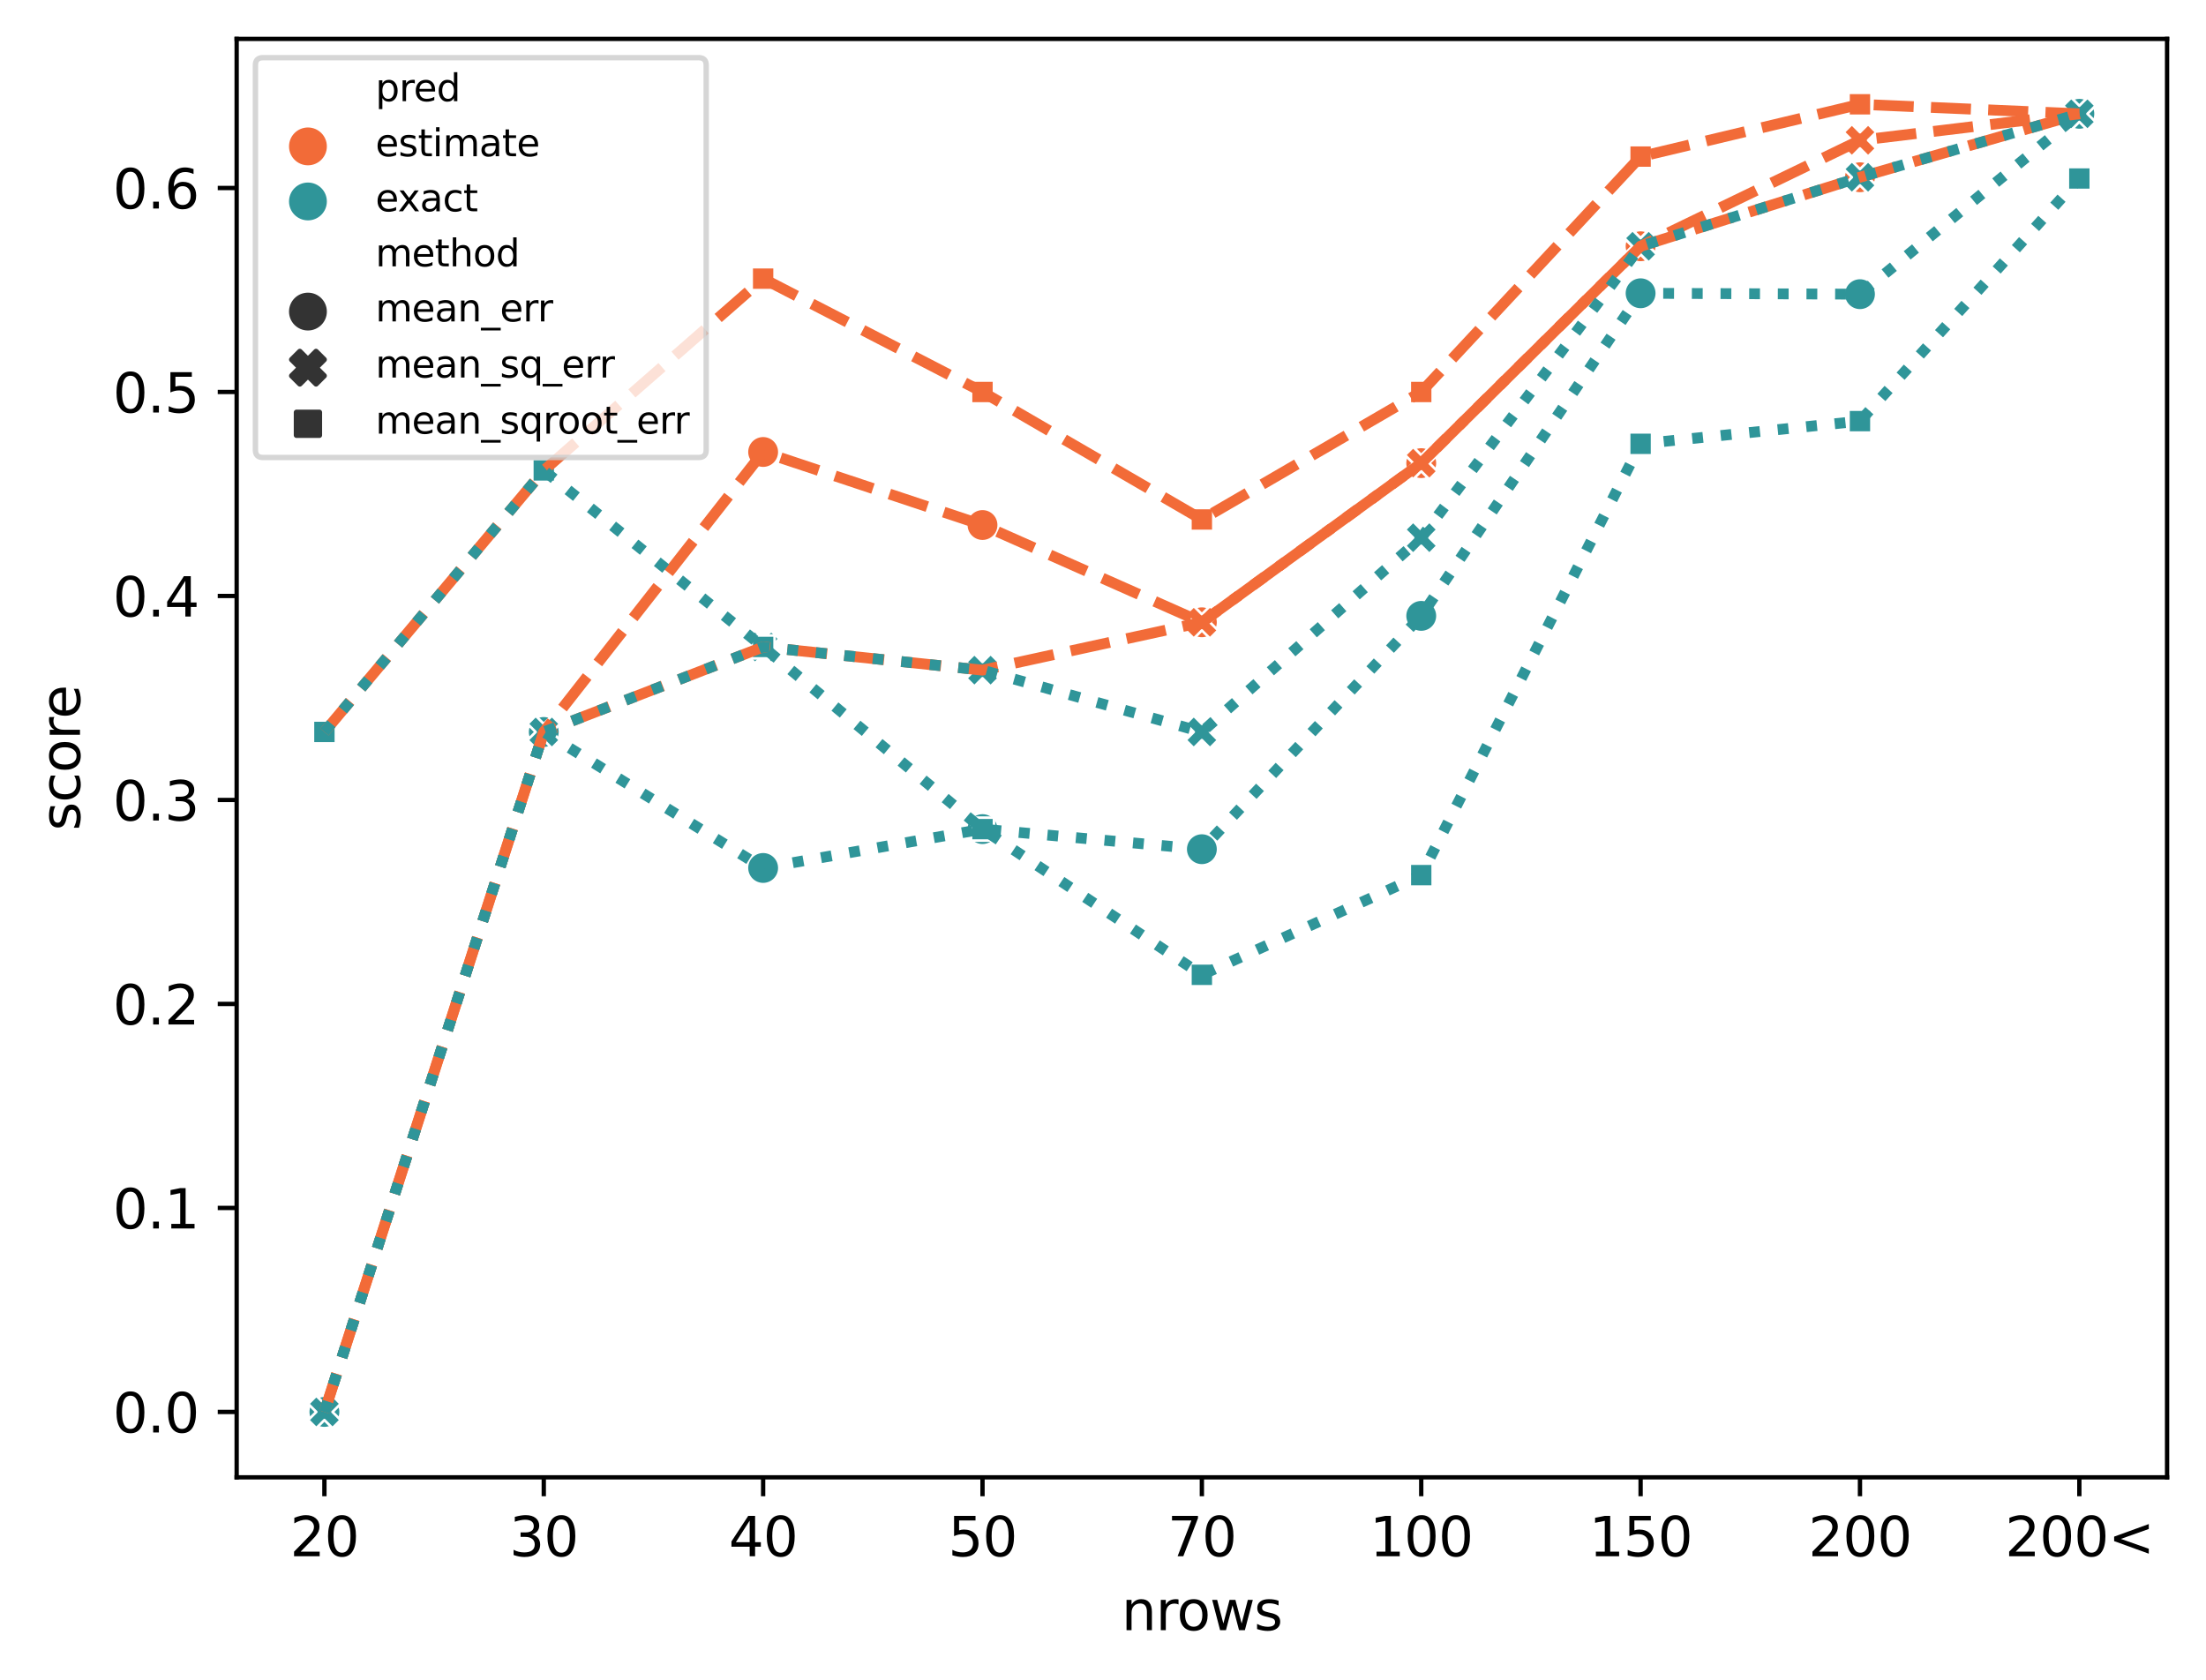 <?xml version="1.0" encoding="utf-8" standalone="no"?>
<!DOCTYPE svg PUBLIC "-//W3C//DTD SVG 1.1//EN"
  "http://www.w3.org/Graphics/SVG/1.1/DTD/svg11.dtd">
<svg xmlns:xlink="http://www.w3.org/1999/xlink" width="408.101pt" height="310.868pt" viewBox="0 0 408.101 310.868" xmlns="http://www.w3.org/2000/svg" version="1.1">
 <defs>
  <style type="text/css">*{stroke-linejoin: round; stroke-linecap: butt}</style>
 </defs>
 <g id="figure_1">
  <g id="patch_1">
   <path d="M 0 310.868 
L 408.101 310.868 
L 408.101 0 
L 0 0 
z
" style="fill: #ffffff"/>
  </g>
  <g id="axes_1">
   <g id="patch_2">
    <path d="M 43.781 273.312 
L 400.901 273.312 
L 400.901 7.2 
L 43.781 7.2 
z
" style="fill: #ffffff"/>
   </g>
   <g id="PathCollection_1">
    <path d="M 384.669 24.055 
C 385.464 24.055 386.227 23.739 386.79 23.177 
C 387.352 22.614 387.669 21.851 387.669 21.055 
C 387.669 20.26 387.352 19.497 386.79 18.934 
C 386.227 18.372 385.464 18.055 384.669 18.055 
C 383.873 18.055 383.11 18.372 382.547 18.934 
C 381.985 19.497 381.669 20.26 381.669 21.055 
C 381.669 21.851 381.985 22.614 382.547 23.177 
C 383.11 23.739 383.873 24.055 384.669 24.055 
z
" clip-path="url(#p9cd8101d47)" style="fill: #f26b38; stroke: #ffffff; stroke-width: 0.48"/>
    <path d="M 344.087 35.793 
C 344.882 35.793 345.645 35.476 346.208 34.914 
C 346.771 34.351 347.087 33.588 347.087 32.793 
C 347.087 31.997 346.771 31.234 346.208 30.671 
C 345.645 30.109 344.882 29.793 344.087 29.793 
C 343.291 29.793 342.528 30.109 341.965 30.671 
C 341.403 31.234 341.087 31.997 341.087 32.793 
C 341.087 33.588 341.403 34.351 341.965 34.914 
C 342.528 35.476 343.291 35.793 344.087 35.793 
z
" clip-path="url(#p9cd8101d47)" style="fill: #f26b38; stroke: #ffffff; stroke-width: 0.48"/>
    <path d="M 60.014 264.216 
C 60.81 264.216 61.573 263.9 62.135 263.337 
C 62.698 262.775 63.014 262.012 63.014 261.216 
C 63.014 260.42 62.698 259.657 62.135 259.095 
C 61.573 258.532 60.81 258.216 60.014 258.216 
C 59.218 258.216 58.455 258.532 57.893 259.095 
C 57.33 259.657 57.014 260.42 57.014 261.216 
C 57.014 262.012 57.33 262.775 57.893 263.337 
C 58.455 263.9 59.218 264.216 60.014 264.216 
z
" clip-path="url(#p9cd8101d47)" style="fill: #f26b38; stroke: #ffffff; stroke-width: 0.48"/>
    <path d="M 100.596 138.418 
C 101.391 138.418 102.155 138.102 102.717 137.539 
C 103.28 136.976 103.596 136.213 103.596 135.418 
C 103.596 134.622 103.28 133.859 102.717 133.296 
C 102.155 132.734 101.391 132.418 100.596 132.418 
C 99.8 132.418 99.037 132.734 98.474 133.296 
C 97.912 133.859 97.596 134.622 97.596 135.418 
C 97.596 136.213 97.912 136.976 98.474 137.539 
C 99.037 138.102 99.8 138.418 100.596 138.418 
z
" clip-path="url(#p9cd8101d47)" style="fill: #f26b38; stroke: #ffffff; stroke-width: 0.48"/>
    <path d="M 141.178 86.618 
C 141.973 86.618 142.736 86.302 143.299 85.74 
C 143.862 85.177 144.178 84.414 144.178 83.618 
C 144.178 82.823 143.862 82.06 143.299 81.497 
C 142.736 80.934 141.973 80.618 141.178 80.618 
C 140.382 80.618 139.619 80.934 139.056 81.497 
C 138.494 82.06 138.178 82.823 138.178 83.618 
C 138.178 84.414 138.494 85.177 139.056 85.74 
C 139.619 86.302 140.382 86.618 141.178 86.618 
z
" clip-path="url(#p9cd8101d47)" style="fill: #f26b38; stroke: #ffffff; stroke-width: 0.48"/>
    <path d="M 181.759 100.131 
C 182.555 100.131 183.318 99.815 183.881 99.252 
C 184.443 98.69 184.759 97.927 184.759 97.131 
C 184.759 96.336 184.443 95.572 183.881 95.01 
C 183.318 94.447 182.555 94.131 181.759 94.131 
C 180.964 94.131 180.201 94.447 179.638 95.01 
C 179.076 95.572 178.759 96.336 178.759 97.131 
C 178.759 97.927 179.076 98.69 179.638 99.252 
C 180.201 99.815 180.964 100.131 181.759 100.131 
z
" clip-path="url(#p9cd8101d47)" style="fill: #f26b38; stroke: #ffffff; stroke-width: 0.48"/>
    <path d="M 222.341 118.128 
C 223.137 118.128 223.9 117.811 224.463 117.249 
C 225.025 116.686 225.341 115.923 225.341 115.128 
C 225.341 114.332 225.025 113.569 224.463 113.006 
C 223.9 112.444 223.137 112.128 222.341 112.128 
C 221.546 112.128 220.783 112.444 220.22 113.006 
C 219.657 113.569 219.341 114.332 219.341 115.128 
C 219.341 115.923 219.657 116.686 220.22 117.249 
C 220.783 117.811 221.546 118.128 222.341 118.128 
z
" clip-path="url(#p9cd8101d47)" style="fill: #f26b38; stroke: #ffffff; stroke-width: 0.48"/>
    <path d="M 262.923 88.683 
C 263.719 88.683 264.482 88.367 265.044 87.805 
C 265.607 87.242 265.923 86.479 265.923 85.683 
C 265.923 84.888 265.607 84.125 265.044 83.562 
C 264.482 82.999 263.719 82.683 262.923 82.683 
C 262.127 82.683 261.364 82.999 260.802 83.562 
C 260.239 84.125 259.923 84.888 259.923 85.683 
C 259.923 86.479 260.239 87.242 260.802 87.805 
C 261.364 88.367 262.127 88.683 262.923 88.683 
z
" clip-path="url(#p9cd8101d47)" style="fill: #f26b38; stroke: #ffffff; stroke-width: 0.48"/>
    <path d="M 303.505 48.562 
C 304.3 48.562 305.064 48.246 305.626 47.683 
C 306.189 47.12 306.505 46.357 306.505 45.562 
C 306.505 44.766 306.189 44.003 305.626 43.44 
C 305.064 42.878 304.3 42.562 303.505 42.562 
C 302.709 42.562 301.946 42.878 301.384 43.44 
C 300.821 44.003 300.505 44.766 300.505 45.562 
C 300.505 46.357 300.821 47.12 301.384 47.683 
C 301.946 48.246 302.709 48.562 303.505 48.562 
z
" clip-path="url(#p9cd8101d47)" style="fill: #f26b38; stroke: #ffffff; stroke-width: 0.48"/>
    <path d="M 383.169 24.055 
L 384.669 22.555 
L 386.169 24.055 
L 387.669 22.555 
L 386.169 21.055 
L 387.669 19.555 
L 386.169 18.055 
L 384.669 19.555 
L 383.169 18.055 
L 381.669 19.555 
L 383.169 21.055 
L 381.669 22.555 
z
" clip-path="url(#p9cd8101d47)" style="fill: #f26b38; stroke: #ffffff; stroke-width: 0.48"/>
    <path d="M 342.587 28.957 
L 344.087 27.457 
L 345.587 28.957 
L 347.087 27.457 
L 345.587 25.957 
L 347.087 24.457 
L 345.587 22.957 
L 344.087 24.457 
L 342.587 22.957 
L 341.087 24.457 
L 342.587 25.957 
L 341.087 27.457 
z
" clip-path="url(#p9cd8101d47)" style="fill: #f26b38; stroke: #ffffff; stroke-width: 0.48"/>
    <path d="M 58.514 264.216 
L 60.014 262.716 
L 61.514 264.216 
L 63.014 262.716 
L 61.514 261.216 
L 63.014 259.716 
L 61.514 258.216 
L 60.014 259.716 
L 58.514 258.216 
L 57.014 259.716 
L 58.514 261.216 
L 57.014 262.716 
z
" clip-path="url(#p9cd8101d47)" style="fill: #f26b38; stroke: #ffffff; stroke-width: 0.48"/>
    <path d="M 99.096 138.418 
L 100.596 136.918 
L 102.096 138.418 
L 103.596 136.918 
L 102.096 135.418 
L 103.596 133.918 
L 102.096 132.418 
L 100.596 133.918 
L 99.096 132.418 
L 97.596 133.918 
L 99.096 135.418 
L 97.596 136.918 
z
" clip-path="url(#p9cd8101d47)" style="fill: #f26b38; stroke: #ffffff; stroke-width: 0.48"/>
    <path d="M 139.678 122.693 
L 141.178 121.193 
L 142.678 122.693 
L 144.178 121.193 
L 142.678 119.693 
L 144.178 118.193 
L 142.678 116.693 
L 141.178 118.193 
L 139.678 116.693 
L 138.178 118.193 
L 139.678 119.693 
L 138.178 121.193 
z
" clip-path="url(#p9cd8101d47)" style="fill: #f26b38; stroke: #ffffff; stroke-width: 0.48"/>
    <path d="M 180.259 126.981 
L 181.759 125.481 
L 183.259 126.981 
L 184.759 125.481 
L 183.259 123.981 
L 184.759 122.481 
L 183.259 120.981 
L 181.759 122.481 
L 180.259 120.981 
L 178.759 122.481 
L 180.259 123.981 
L 178.759 125.481 
z
" clip-path="url(#p9cd8101d47)" style="fill: #f26b38; stroke: #ffffff; stroke-width: 0.48"/>
    <path d="M 220.841 118.128 
L 222.341 116.628 
L 223.841 118.128 
L 225.341 116.628 
L 223.841 115.128 
L 225.341 113.628 
L 223.841 112.128 
L 222.341 113.628 
L 220.841 112.128 
L 219.341 113.628 
L 220.841 115.128 
L 219.341 116.628 
z
" clip-path="url(#p9cd8101d47)" style="fill: #f26b38; stroke: #ffffff; stroke-width: 0.48"/>
    <path d="M 261.423 88.683 
L 262.923 87.183 
L 264.423 88.683 
L 265.923 87.183 
L 264.423 85.683 
L 265.923 84.183 
L 264.423 82.683 
L 262.923 84.183 
L 261.423 82.683 
L 259.923 84.183 
L 261.423 85.683 
L 259.923 87.183 
z
" clip-path="url(#p9cd8101d47)" style="fill: #f26b38; stroke: #ffffff; stroke-width: 0.48"/>
    <path d="M 302.005 48.562 
L 303.505 47.062 
L 305.005 48.562 
L 306.505 47.062 
L 305.005 45.562 
L 306.505 44.062 
L 305.005 42.562 
L 303.505 44.062 
L 302.005 42.562 
L 300.505 44.062 
L 302.005 45.562 
L 300.505 47.062 
z
" clip-path="url(#p9cd8101d47)" style="fill: #f26b38; stroke: #ffffff; stroke-width: 0.48"/>
    <path d="M 382.547 18.934 
L 382.547 23.177 
L 386.79 23.177 
L 386.79 18.934 
z
" clip-path="url(#p9cd8101d47)" style="fill: #f26b38; stroke: #ffffff; stroke-width: 0.48"/>
    <path d="M 341.965 17.175 
L 341.965 21.417 
L 346.208 21.417 
L 346.208 17.175 
z
" clip-path="url(#p9cd8101d47)" style="fill: #f26b38; stroke: #ffffff; stroke-width: 0.48"/>
    <path d="M 57.893 133.296 
L 57.893 137.539 
L 62.135 137.539 
L 62.135 133.296 
z
" clip-path="url(#p9cd8101d47)" style="fill: #f26b38; stroke: #ffffff; stroke-width: 0.48"/>
    <path d="M 98.474 84.912 
L 98.474 89.155 
L 102.717 89.155 
L 102.717 84.912 
z
" clip-path="url(#p9cd8101d47)" style="fill: #f26b38; stroke: #ffffff; stroke-width: 0.48"/>
    <path d="M 139.056 49.431 
L 139.056 53.673 
L 143.299 53.673 
L 143.299 49.431 
z
" clip-path="url(#p9cd8101d47)" style="fill: #f26b38; stroke: #ffffff; stroke-width: 0.48"/>
    <path d="M 179.638 70.397 
L 179.638 74.64 
L 183.881 74.64 
L 183.881 70.397 
z
" clip-path="url(#p9cd8101d47)" style="fill: #f26b38; stroke: #ffffff; stroke-width: 0.48"/>
    <path d="M 220.22 93.984 
L 220.22 98.227 
L 224.463 98.227 
L 224.463 93.984 
z
" clip-path="url(#p9cd8101d47)" style="fill: #f26b38; stroke: #ffffff; stroke-width: 0.48"/>
    <path d="M 260.802 70.397 
L 260.802 74.64 
L 265.044 74.64 
L 265.044 70.397 
z
" clip-path="url(#p9cd8101d47)" style="fill: #f26b38; stroke: #ffffff; stroke-width: 0.48"/>
    <path d="M 301.384 26.851 
L 301.384 31.094 
L 305.626 31.094 
L 305.626 26.851 
z
" clip-path="url(#p9cd8101d47)" style="fill: #f26b38; stroke: #ffffff; stroke-width: 0.48"/>
    <path d="M 384.669 24.055 
C 385.464 24.055 386.227 23.739 386.79 23.177 
C 387.352 22.614 387.669 21.851 387.669 21.055 
C 387.669 20.26 387.352 19.497 386.79 18.934 
C 386.227 18.372 385.464 18.055 384.669 18.055 
C 383.873 18.055 383.11 18.372 382.547 18.934 
C 381.985 19.497 381.669 20.26 381.669 21.055 
C 381.669 21.851 381.985 22.614 382.547 23.177 
C 383.11 23.739 383.873 24.055 384.669 24.055 
z
" clip-path="url(#p9cd8101d47)" style="fill: #2f9599; stroke: #ffffff; stroke-width: 0.48"/>
    <path d="M 344.087 57.424 
C 344.882 57.424 345.645 57.108 346.208 56.545 
C 346.771 55.983 347.087 55.22 347.087 54.424 
C 347.087 53.629 346.771 52.865 346.208 52.303 
C 345.645 51.74 344.882 51.424 344.087 51.424 
C 343.291 51.424 342.528 51.74 341.965 52.303 
C 341.403 52.865 341.087 53.629 341.087 54.424 
C 341.087 55.22 341.403 55.983 341.965 56.545 
C 342.528 57.108 343.291 57.424 344.087 57.424 
z
" clip-path="url(#p9cd8101d47)" style="fill: #2f9599; stroke: #ffffff; stroke-width: 0.48"/>
    <path d="M 60.014 264.216 
C 60.81 264.216 61.573 263.9 62.135 263.337 
C 62.698 262.775 63.014 262.012 63.014 261.216 
C 63.014 260.42 62.698 259.657 62.135 259.095 
C 61.573 258.532 60.81 258.216 60.014 258.216 
C 59.218 258.216 58.455 258.532 57.893 259.095 
C 57.33 259.657 57.014 260.42 57.014 261.216 
C 57.014 262.012 57.33 262.775 57.893 263.337 
C 58.455 263.9 59.218 264.216 60.014 264.216 
z
" clip-path="url(#p9cd8101d47)" style="fill: #2f9599; stroke: #ffffff; stroke-width: 0.48"/>
    <path d="M 100.596 138.418 
C 101.391 138.418 102.155 138.102 102.717 137.539 
C 103.28 136.976 103.596 136.213 103.596 135.418 
C 103.596 134.622 103.28 133.859 102.717 133.296 
C 102.155 132.734 101.391 132.418 100.596 132.418 
C 99.8 132.418 99.037 132.734 98.474 133.296 
C 97.912 133.859 97.596 134.622 97.596 135.418 
C 97.596 136.213 97.912 136.976 98.474 137.539 
C 99.037 138.102 99.8 138.418 100.596 138.418 
z
" clip-path="url(#p9cd8101d47)" style="fill: #2f9599; stroke: #ffffff; stroke-width: 0.48"/>
    <path d="M 141.178 163.577 
C 141.973 163.577 142.736 163.261 143.299 162.699 
C 143.862 162.136 144.178 161.373 144.178 160.577 
C 144.178 159.782 143.862 159.019 143.299 158.456 
C 142.736 157.893 141.973 157.577 141.178 157.577 
C 140.382 157.577 139.619 157.893 139.056 158.456 
C 138.494 159.019 138.178 159.782 138.178 160.577 
C 138.178 161.373 138.494 162.136 139.056 162.699 
C 139.619 163.261 140.382 163.577 141.178 163.577 
z
" clip-path="url(#p9cd8101d47)" style="fill: #2f9599; stroke: #ffffff; stroke-width: 0.48"/>
    <path d="M 181.759 156.389 
C 182.555 156.389 183.318 156.073 183.881 155.51 
C 184.443 154.948 184.759 154.184 184.759 153.389 
C 184.759 152.593 184.443 151.83 183.881 151.267 
C 183.318 150.705 182.555 150.389 181.759 150.389 
C 180.964 150.389 180.201 150.705 179.638 151.267 
C 179.076 151.83 178.759 152.593 178.759 153.389 
C 178.759 154.184 179.076 154.948 179.638 155.51 
C 180.201 156.073 180.964 156.389 181.759 156.389 
z
" clip-path="url(#p9cd8101d47)" style="fill: #2f9599; stroke: #ffffff; stroke-width: 0.48"/>
    <path d="M 222.341 160.107 
C 223.137 160.107 223.9 159.791 224.463 159.228 
C 225.025 158.666 225.341 157.903 225.341 157.107 
C 225.341 156.311 225.025 155.548 224.463 154.986 
C 223.9 154.423 223.137 154.107 222.341 154.107 
C 221.546 154.107 220.783 154.423 220.22 154.986 
C 219.657 155.548 219.341 156.311 219.341 157.107 
C 219.341 157.903 219.657 158.666 220.22 159.228 
C 220.783 159.791 221.546 160.107 222.341 160.107 
z
" clip-path="url(#p9cd8101d47)" style="fill: #2f9599; stroke: #ffffff; stroke-width: 0.48"/>
    <path d="M 262.923 116.94 
C 263.719 116.94 264.482 116.624 265.044 116.061 
C 265.607 115.499 265.923 114.735 265.923 113.94 
C 265.923 113.144 265.607 112.381 265.044 111.819 
C 264.482 111.256 263.719 110.94 262.923 110.94 
C 262.127 110.94 261.364 111.256 260.802 111.819 
C 260.239 112.381 259.923 113.144 259.923 113.94 
C 259.923 114.735 260.239 115.499 260.802 116.061 
C 261.364 116.624 262.127 116.94 262.923 116.94 
z
" clip-path="url(#p9cd8101d47)" style="fill: #2f9599; stroke: #ffffff; stroke-width: 0.48"/>
    <path d="M 303.505 57.257 
C 304.3 57.257 305.064 56.941 305.626 56.379 
C 306.189 55.816 306.505 55.053 306.505 54.257 
C 306.505 53.462 306.189 52.699 305.626 52.136 
C 305.064 51.573 304.3 51.257 303.505 51.257 
C 302.709 51.257 301.946 51.573 301.384 52.136 
C 300.821 52.699 300.505 53.462 300.505 54.257 
C 300.505 55.053 300.821 55.816 301.384 56.379 
C 301.946 56.941 302.709 57.257 303.505 57.257 
z
" clip-path="url(#p9cd8101d47)" style="fill: #2f9599; stroke: #ffffff; stroke-width: 0.48"/>
    <path d="M 383.169 24.055 
L 384.669 22.555 
L 386.169 24.055 
L 387.669 22.555 
L 386.169 21.055 
L 387.669 19.555 
L 386.169 18.055 
L 384.669 19.555 
L 383.169 18.055 
L 381.669 19.555 
L 383.169 21.055 
L 381.669 22.555 
z
" clip-path="url(#p9cd8101d47)" style="fill: #2f9599; stroke: #ffffff; stroke-width: 0.48"/>
    <path d="M 342.587 35.793 
L 344.087 34.293 
L 345.587 35.793 
L 347.087 34.293 
L 345.587 32.793 
L 347.087 31.293 
L 345.587 29.793 
L 344.087 31.293 
L 342.587 29.793 
L 341.087 31.293 
L 342.587 32.793 
L 341.087 34.293 
z
" clip-path="url(#p9cd8101d47)" style="fill: #2f9599; stroke: #ffffff; stroke-width: 0.48"/>
    <path d="M 58.514 264.216 
L 60.014 262.716 
L 61.514 264.216 
L 63.014 262.716 
L 61.514 261.216 
L 63.014 259.716 
L 61.514 258.216 
L 60.014 259.716 
L 58.514 258.216 
L 57.014 259.716 
L 58.514 261.216 
L 57.014 262.716 
z
" clip-path="url(#p9cd8101d47)" style="fill: #2f9599; stroke: #ffffff; stroke-width: 0.48"/>
    <path d="M 99.096 138.418 
L 100.596 136.918 
L 102.096 138.418 
L 103.596 136.918 
L 102.096 135.418 
L 103.596 133.918 
L 102.096 132.418 
L 100.596 133.918 
L 99.096 132.418 
L 97.596 133.918 
L 99.096 135.418 
L 97.596 136.918 
z
" clip-path="url(#p9cd8101d47)" style="fill: #2f9599; stroke: #ffffff; stroke-width: 0.48"/>
    <path d="M 139.678 122.693 
L 141.178 121.193 
L 142.678 122.693 
L 144.178 121.193 
L 142.678 119.693 
L 144.178 118.193 
L 142.678 116.693 
L 141.178 118.193 
L 139.678 116.693 
L 138.178 118.193 
L 139.678 119.693 
L 138.178 121.193 
z
" clip-path="url(#p9cd8101d47)" style="fill: #2f9599; stroke: #ffffff; stroke-width: 0.48"/>
    <path d="M 180.259 126.981 
L 181.759 125.481 
L 183.259 126.981 
L 184.759 125.481 
L 183.259 123.981 
L 184.759 122.481 
L 183.259 120.981 
L 181.759 122.481 
L 180.259 120.981 
L 178.759 122.481 
L 180.259 123.981 
L 178.759 125.481 
z
" clip-path="url(#p9cd8101d47)" style="fill: #2f9599; stroke: #ffffff; stroke-width: 0.48"/>
    <path d="M 220.841 138.418 
L 222.341 136.918 
L 223.841 138.418 
L 225.341 136.918 
L 223.841 135.418 
L 225.341 133.918 
L 223.841 132.418 
L 222.341 133.918 
L 220.841 132.418 
L 219.341 133.918 
L 220.841 135.418 
L 219.341 136.918 
z
" clip-path="url(#p9cd8101d47)" style="fill: #2f9599; stroke: #ffffff; stroke-width: 0.48"/>
    <path d="M 261.423 102.475 
L 262.923 100.975 
L 264.423 102.475 
L 265.923 100.975 
L 264.423 99.475 
L 265.923 97.975 
L 264.423 96.475 
L 262.923 97.975 
L 261.423 96.475 
L 259.923 97.975 
L 261.423 99.475 
L 259.923 100.975 
z
" clip-path="url(#p9cd8101d47)" style="fill: #2f9599; stroke: #ffffff; stroke-width: 0.48"/>
    <path d="M 302.005 48.562 
L 303.505 47.062 
L 305.005 48.562 
L 306.505 47.062 
L 305.005 45.562 
L 306.505 44.062 
L 305.005 42.562 
L 303.505 44.062 
L 302.005 42.562 
L 300.505 44.062 
L 302.005 45.562 
L 300.505 47.062 
z
" clip-path="url(#p9cd8101d47)" style="fill: #2f9599; stroke: #ffffff; stroke-width: 0.48"/>
    <path d="M 382.547 30.902 
L 382.547 35.145 
L 386.79 35.145 
L 386.79 30.902 
z
" clip-path="url(#p9cd8101d47)" style="fill: #2f9599; stroke: #ffffff; stroke-width: 0.48"/>
    <path d="M 341.965 75.788 
L 341.965 80.031 
L 346.208 80.031 
L 346.208 75.788 
z
" clip-path="url(#p9cd8101d47)" style="fill: #2f9599; stroke: #ffffff; stroke-width: 0.48"/>
    <path d="M 57.893 133.296 
L 57.893 137.539 
L 62.135 137.539 
L 62.135 133.296 
z
" clip-path="url(#p9cd8101d47)" style="fill: #2f9599; stroke: #ffffff; stroke-width: 0.48"/>
    <path d="M 98.474 84.912 
L 98.474 89.155 
L 102.717 89.155 
L 102.717 84.912 
z
" clip-path="url(#p9cd8101d47)" style="fill: #2f9599; stroke: #ffffff; stroke-width: 0.48"/>
    <path d="M 139.056 117.571 
L 139.056 121.814 
L 143.299 121.814 
L 143.299 117.571 
z
" clip-path="url(#p9cd8101d47)" style="fill: #2f9599; stroke: #ffffff; stroke-width: 0.48"/>
    <path d="M 179.638 151.267 
L 179.638 155.51 
L 183.881 155.51 
L 183.881 151.267 
z
" clip-path="url(#p9cd8101d47)" style="fill: #2f9599; stroke: #ffffff; stroke-width: 0.48"/>
    <path d="M 220.22 178.224 
L 220.22 182.467 
L 224.463 182.467 
L 224.463 178.224 
z
" clip-path="url(#p9cd8101d47)" style="fill: #2f9599; stroke: #ffffff; stroke-width: 0.48"/>
    <path d="M 260.802 159.78 
L 260.802 164.023 
L 265.044 164.023 
L 265.044 159.78 
z
" clip-path="url(#p9cd8101d47)" style="fill: #2f9599; stroke: #ffffff; stroke-width: 0.48"/>
    <path d="M 301.384 79.992 
L 301.384 84.235 
L 305.626 84.235 
L 305.626 79.992 
z
" clip-path="url(#p9cd8101d47)" style="fill: #2f9599; stroke: #ffffff; stroke-width: 0.48"/>
   </g>
   <g id="PathCollection_2"/>
   <g id="PathCollection_3"/>
   <g id="PathCollection_4"/>
   <g id="PathCollection_5"/>
   <g id="PathCollection_6"/>
   <g id="matplotlib.axis_1">
    <g id="xtick_1">
     <g id="line2d_1">
      <defs>
       <path id="mfcbba15146" d="M 0 0 
L 0 3.5 
" style="stroke: #000000; stroke-width: 0.8"/>
      </defs>
      <g>
       <use xlink:href="#mfcbba15146" x="60.014" y="273.312" style="stroke: #000000; stroke-width: 0.8"/>
      </g>
     </g>
     <g id="text_1">
      <!-- 20 -->
      <g transform="translate(53.651 287.91)scale(0.1 -0.1)">
       <defs>
        <path id="DejaVuSans-32" d="M 1228 531 
L 3431 531 
L 3431 0 
L 469 0 
L 469 531 
Q 828 903 1448 1529 
Q 2069 2156 2228 2338 
Q 2531 2678 2651 2914 
Q 2772 3150 2772 3378 
Q 2772 3750 2511 3984 
Q 2250 4219 1831 4219 
Q 1534 4219 1204 4116 
Q 875 4013 500 3803 
L 500 4441 
Q 881 4594 1212 4672 
Q 1544 4750 1819 4750 
Q 2544 4750 2975 4387 
Q 3406 4025 3406 3419 
Q 3406 3131 3298 2873 
Q 3191 2616 2906 2266 
Q 2828 2175 2409 1742 
Q 1991 1309 1228 531 
z
" transform="scale(0.016)"/>
        <path id="DejaVuSans-30" d="M 2034 4250 
Q 1547 4250 1301 3770 
Q 1056 3291 1056 2328 
Q 1056 1369 1301 889 
Q 1547 409 2034 409 
Q 2525 409 2770 889 
Q 3016 1369 3016 2328 
Q 3016 3291 2770 3770 
Q 2525 4250 2034 4250 
z
M 2034 4750 
Q 2819 4750 3233 4129 
Q 3647 3509 3647 2328 
Q 3647 1150 3233 529 
Q 2819 -91 2034 -91 
Q 1250 -91 836 529 
Q 422 1150 422 2328 
Q 422 3509 836 4129 
Q 1250 4750 2034 4750 
z
" transform="scale(0.016)"/>
       </defs>
       <use xlink:href="#DejaVuSans-32"/>
       <use xlink:href="#DejaVuSans-30" x="63.623"/>
      </g>
     </g>
    </g>
    <g id="xtick_2">
     <g id="line2d_2">
      <g>
       <use xlink:href="#mfcbba15146" x="100.596" y="273.312" style="stroke: #000000; stroke-width: 0.8"/>
      </g>
     </g>
     <g id="text_2">
      <!-- 30 -->
      <g transform="translate(94.233 287.91)scale(0.1 -0.1)">
       <defs>
        <path id="DejaVuSans-33" d="M 2597 2516 
Q 3050 2419 3304 2112 
Q 3559 1806 3559 1356 
Q 3559 666 3084 287 
Q 2609 -91 1734 -91 
Q 1441 -91 1130 -33 
Q 819 25 488 141 
L 488 750 
Q 750 597 1062 519 
Q 1375 441 1716 441 
Q 2309 441 2620 675 
Q 2931 909 2931 1356 
Q 2931 1769 2642 2001 
Q 2353 2234 1838 2234 
L 1294 2234 
L 1294 2753 
L 1863 2753 
Q 2328 2753 2575 2939 
Q 2822 3125 2822 3475 
Q 2822 3834 2567 4026 
Q 2313 4219 1838 4219 
Q 1578 4219 1281 4162 
Q 984 4106 628 3988 
L 628 4550 
Q 988 4650 1302 4700 
Q 1616 4750 1894 4750 
Q 2613 4750 3031 4423 
Q 3450 4097 3450 3541 
Q 3450 3153 3228 2886 
Q 3006 2619 2597 2516 
z
" transform="scale(0.016)"/>
       </defs>
       <use xlink:href="#DejaVuSans-33"/>
       <use xlink:href="#DejaVuSans-30" x="63.623"/>
      </g>
     </g>
    </g>
    <g id="xtick_3">
     <g id="line2d_3">
      <g>
       <use xlink:href="#mfcbba15146" x="141.178" y="273.312" style="stroke: #000000; stroke-width: 0.8"/>
      </g>
     </g>
     <g id="text_3">
      <!-- 40 -->
      <g transform="translate(134.815 287.91)scale(0.1 -0.1)">
       <defs>
        <path id="DejaVuSans-34" d="M 2419 4116 
L 825 1625 
L 2419 1625 
L 2419 4116 
z
M 2253 4666 
L 3047 4666 
L 3047 1625 
L 3713 1625 
L 3713 1100 
L 3047 1100 
L 3047 0 
L 2419 0 
L 2419 1100 
L 313 1100 
L 313 1709 
L 2253 4666 
z
" transform="scale(0.016)"/>
       </defs>
       <use xlink:href="#DejaVuSans-34"/>
       <use xlink:href="#DejaVuSans-30" x="63.623"/>
      </g>
     </g>
    </g>
    <g id="xtick_4">
     <g id="line2d_4">
      <g>
       <use xlink:href="#mfcbba15146" x="181.759" y="273.312" style="stroke: #000000; stroke-width: 0.8"/>
      </g>
     </g>
     <g id="text_4">
      <!-- 50 -->
      <g transform="translate(175.397 287.91)scale(0.1 -0.1)">
       <defs>
        <path id="DejaVuSans-35" d="M 691 4666 
L 3169 4666 
L 3169 4134 
L 1269 4134 
L 1269 2991 
Q 1406 3038 1543 3061 
Q 1681 3084 1819 3084 
Q 2600 3084 3056 2656 
Q 3513 2228 3513 1497 
Q 3513 744 3044 326 
Q 2575 -91 1722 -91 
Q 1428 -91 1123 -41 
Q 819 9 494 109 
L 494 744 
Q 775 591 1075 516 
Q 1375 441 1709 441 
Q 2250 441 2565 725 
Q 2881 1009 2881 1497 
Q 2881 1984 2565 2268 
Q 2250 2553 1709 2553 
Q 1456 2553 1204 2497 
Q 953 2441 691 2322 
L 691 4666 
z
" transform="scale(0.016)"/>
       </defs>
       <use xlink:href="#DejaVuSans-35"/>
       <use xlink:href="#DejaVuSans-30" x="63.623"/>
      </g>
     </g>
    </g>
    <g id="xtick_5">
     <g id="line2d_5">
      <g>
       <use xlink:href="#mfcbba15146" x="222.341" y="273.312" style="stroke: #000000; stroke-width: 0.8"/>
      </g>
     </g>
     <g id="text_5">
      <!-- 70 -->
      <g transform="translate(215.979 287.91)scale(0.1 -0.1)">
       <defs>
        <path id="DejaVuSans-37" d="M 525 4666 
L 3525 4666 
L 3525 4397 
L 1831 0 
L 1172 0 
L 2766 4134 
L 525 4134 
L 525 4666 
z
" transform="scale(0.016)"/>
       </defs>
       <use xlink:href="#DejaVuSans-37"/>
       <use xlink:href="#DejaVuSans-30" x="63.623"/>
      </g>
     </g>
    </g>
    <g id="xtick_6">
     <g id="line2d_6">
      <g>
       <use xlink:href="#mfcbba15146" x="262.923" y="273.312" style="stroke: #000000; stroke-width: 0.8"/>
      </g>
     </g>
     <g id="text_6">
      <!-- 100 -->
      <g transform="translate(253.379 287.91)scale(0.1 -0.1)">
       <defs>
        <path id="DejaVuSans-31" d="M 794 531 
L 1825 531 
L 1825 4091 
L 703 3866 
L 703 4441 
L 1819 4666 
L 2450 4666 
L 2450 531 
L 3481 531 
L 3481 0 
L 794 0 
L 794 531 
z
" transform="scale(0.016)"/>
       </defs>
       <use xlink:href="#DejaVuSans-31"/>
       <use xlink:href="#DejaVuSans-30" x="63.623"/>
       <use xlink:href="#DejaVuSans-30" x="127.246"/>
      </g>
     </g>
    </g>
    <g id="xtick_7">
     <g id="line2d_7">
      <g>
       <use xlink:href="#mfcbba15146" x="303.505" y="273.312" style="stroke: #000000; stroke-width: 0.8"/>
      </g>
     </g>
     <g id="text_7">
      <!-- 150 -->
      <g transform="translate(293.961 287.91)scale(0.1 -0.1)">
       <use xlink:href="#DejaVuSans-31"/>
       <use xlink:href="#DejaVuSans-35" x="63.623"/>
       <use xlink:href="#DejaVuSans-30" x="127.246"/>
      </g>
     </g>
    </g>
    <g id="xtick_8">
     <g id="line2d_8">
      <g>
       <use xlink:href="#mfcbba15146" x="344.087" y="273.312" style="stroke: #000000; stroke-width: 0.8"/>
      </g>
     </g>
     <g id="text_8">
      <!-- 200 -->
      <g transform="translate(334.543 287.91)scale(0.1 -0.1)">
       <use xlink:href="#DejaVuSans-32"/>
       <use xlink:href="#DejaVuSans-30" x="63.623"/>
       <use xlink:href="#DejaVuSans-30" x="127.246"/>
      </g>
     </g>
    </g>
    <g id="xtick_9">
     <g id="line2d_9">
      <g>
       <use xlink:href="#mfcbba15146" x="384.669" y="273.312" style="stroke: #000000; stroke-width: 0.8"/>
      </g>
     </g>
     <g id="text_9">
      <!-- 200&lt; -->
      <g transform="translate(370.935 287.91)scale(0.1 -0.1)">
       <defs>
        <path id="DejaVuSans-3c" d="M 4684 3150 
L 1459 2003 
L 4684 863 
L 4684 294 
L 678 1747 
L 678 2266 
L 4684 3719 
L 4684 3150 
z
" transform="scale(0.016)"/>
       </defs>
       <use xlink:href="#DejaVuSans-32"/>
       <use xlink:href="#DejaVuSans-30" x="63.623"/>
       <use xlink:href="#DejaVuSans-30" x="127.246"/>
       <use xlink:href="#DejaVuSans-3c" x="190.869"/>
      </g>
     </g>
    </g>
    <g id="text_10">
     <!-- nrows -->
     <g transform="translate(207.476 301.589)scale(0.1 -0.1)">
      <defs>
       <path id="DejaVuSans-6e" d="M 3513 2113 
L 3513 0 
L 2938 0 
L 2938 2094 
Q 2938 2591 2744 2837 
Q 2550 3084 2163 3084 
Q 1697 3084 1428 2787 
Q 1159 2491 1159 1978 
L 1159 0 
L 581 0 
L 581 3500 
L 1159 3500 
L 1159 2956 
Q 1366 3272 1645 3428 
Q 1925 3584 2291 3584 
Q 2894 3584 3203 3211 
Q 3513 2838 3513 2113 
z
" transform="scale(0.016)"/>
       <path id="DejaVuSans-72" d="M 2631 2963 
Q 2534 3019 2420 3045 
Q 2306 3072 2169 3072 
Q 1681 3072 1420 2755 
Q 1159 2438 1159 1844 
L 1159 0 
L 581 0 
L 581 3500 
L 1159 3500 
L 1159 2956 
Q 1341 3275 1631 3429 
Q 1922 3584 2338 3584 
Q 2397 3584 2469 3576 
Q 2541 3569 2628 3553 
L 2631 2963 
z
" transform="scale(0.016)"/>
       <path id="DejaVuSans-6f" d="M 1959 3097 
Q 1497 3097 1228 2736 
Q 959 2375 959 1747 
Q 959 1119 1226 758 
Q 1494 397 1959 397 
Q 2419 397 2687 759 
Q 2956 1122 2956 1747 
Q 2956 2369 2687 2733 
Q 2419 3097 1959 3097 
z
M 1959 3584 
Q 2709 3584 3137 3096 
Q 3566 2609 3566 1747 
Q 3566 888 3137 398 
Q 2709 -91 1959 -91 
Q 1206 -91 779 398 
Q 353 888 353 1747 
Q 353 2609 779 3096 
Q 1206 3584 1959 3584 
z
" transform="scale(0.016)"/>
       <path id="DejaVuSans-77" d="M 269 3500 
L 844 3500 
L 1563 769 
L 2278 3500 
L 2956 3500 
L 3675 769 
L 4391 3500 
L 4966 3500 
L 4050 0 
L 3372 0 
L 2619 2869 
L 1863 0 
L 1184 0 
L 269 3500 
z
" transform="scale(0.016)"/>
       <path id="DejaVuSans-73" d="M 2834 3397 
L 2834 2853 
Q 2591 2978 2328 3040 
Q 2066 3103 1784 3103 
Q 1356 3103 1142 2972 
Q 928 2841 928 2578 
Q 928 2378 1081 2264 
Q 1234 2150 1697 2047 
L 1894 2003 
Q 2506 1872 2764 1633 
Q 3022 1394 3022 966 
Q 3022 478 2636 193 
Q 2250 -91 1575 -91 
Q 1294 -91 989 -36 
Q 684 19 347 128 
L 347 722 
Q 666 556 975 473 
Q 1284 391 1588 391 
Q 1994 391 2212 530 
Q 2431 669 2431 922 
Q 2431 1156 2273 1281 
Q 2116 1406 1581 1522 
L 1381 1569 
Q 847 1681 609 1914 
Q 372 2147 372 2553 
Q 372 3047 722 3315 
Q 1072 3584 1716 3584 
Q 2034 3584 2315 3537 
Q 2597 3491 2834 3397 
z
" transform="scale(0.016)"/>
      </defs>
      <use xlink:href="#DejaVuSans-6e"/>
      <use xlink:href="#DejaVuSans-72" x="63.379"/>
      <use xlink:href="#DejaVuSans-6f" x="102.242"/>
      <use xlink:href="#DejaVuSans-77" x="163.424"/>
      <use xlink:href="#DejaVuSans-73" x="245.211"/>
     </g>
    </g>
   </g>
   <g id="matplotlib.axis_2">
    <g id="ytick_1">
     <g id="line2d_10">
      <defs>
       <path id="m0dee572798" d="M 0 0 
L -3.5 0 
" style="stroke: #000000; stroke-width: 0.8"/>
      </defs>
      <g>
       <use xlink:href="#m0dee572798" x="43.781" y="261.216" style="stroke: #000000; stroke-width: 0.8"/>
      </g>
     </g>
     <g id="text_11">
      <!-- 0.0 -->
      <g transform="translate(20.878 265.015)scale(0.1 -0.1)">
       <defs>
        <path id="DejaVuSans-2e" d="M 684 794 
L 1344 794 
L 1344 0 
L 684 0 
L 684 794 
z
" transform="scale(0.016)"/>
       </defs>
       <use xlink:href="#DejaVuSans-30"/>
       <use xlink:href="#DejaVuSans-2e" x="63.623"/>
       <use xlink:href="#DejaVuSans-30" x="95.41"/>
      </g>
     </g>
    </g>
    <g id="ytick_2">
     <g id="line2d_11">
      <g>
       <use xlink:href="#m0dee572798" x="43.781" y="223.476" style="stroke: #000000; stroke-width: 0.8"/>
      </g>
     </g>
     <g id="text_12">
      <!-- 0.1 -->
      <g transform="translate(20.878 227.276)scale(0.1 -0.1)">
       <use xlink:href="#DejaVuSans-30"/>
       <use xlink:href="#DejaVuSans-2e" x="63.623"/>
       <use xlink:href="#DejaVuSans-31" x="95.41"/>
      </g>
     </g>
    </g>
    <g id="ytick_3">
     <g id="line2d_12">
      <g>
       <use xlink:href="#m0dee572798" x="43.781" y="185.737" style="stroke: #000000; stroke-width: 0.8"/>
      </g>
     </g>
     <g id="text_13">
      <!-- 0.2 -->
      <g transform="translate(20.878 189.536)scale(0.1 -0.1)">
       <use xlink:href="#DejaVuSans-30"/>
       <use xlink:href="#DejaVuSans-2e" x="63.623"/>
       <use xlink:href="#DejaVuSans-32" x="95.41"/>
      </g>
     </g>
    </g>
    <g id="ytick_4">
     <g id="line2d_13">
      <g>
       <use xlink:href="#m0dee572798" x="43.781" y="147.997" style="stroke: #000000; stroke-width: 0.8"/>
      </g>
     </g>
     <g id="text_14">
      <!-- 0.3 -->
      <g transform="translate(20.878 151.797)scale(0.1 -0.1)">
       <use xlink:href="#DejaVuSans-30"/>
       <use xlink:href="#DejaVuSans-2e" x="63.623"/>
       <use xlink:href="#DejaVuSans-33" x="95.41"/>
      </g>
     </g>
    </g>
    <g id="ytick_5">
     <g id="line2d_14">
      <g>
       <use xlink:href="#m0dee572798" x="43.781" y="110.258" style="stroke: #000000; stroke-width: 0.8"/>
      </g>
     </g>
     <g id="text_15">
      <!-- 0.4 -->
      <g transform="translate(20.878 114.057)scale(0.1 -0.1)">
       <use xlink:href="#DejaVuSans-30"/>
       <use xlink:href="#DejaVuSans-2e" x="63.623"/>
       <use xlink:href="#DejaVuSans-34" x="95.41"/>
      </g>
     </g>
    </g>
    <g id="ytick_6">
     <g id="line2d_15">
      <g>
       <use xlink:href="#m0dee572798" x="43.781" y="72.518" style="stroke: #000000; stroke-width: 0.8"/>
      </g>
     </g>
     <g id="text_16">
      <!-- 0.5 -->
      <g transform="translate(20.878 76.318)scale(0.1 -0.1)">
       <use xlink:href="#DejaVuSans-30"/>
       <use xlink:href="#DejaVuSans-2e" x="63.623"/>
       <use xlink:href="#DejaVuSans-35" x="95.41"/>
      </g>
     </g>
    </g>
    <g id="ytick_7">
     <g id="line2d_16">
      <g>
       <use xlink:href="#m0dee572798" x="43.781" y="34.779" style="stroke: #000000; stroke-width: 0.8"/>
      </g>
     </g>
     <g id="text_17">
      <!-- 0.6 -->
      <g transform="translate(20.878 38.578)scale(0.1 -0.1)">
       <defs>
        <path id="DejaVuSans-36" d="M 2113 2584 
Q 1688 2584 1439 2293 
Q 1191 2003 1191 1497 
Q 1191 994 1439 701 
Q 1688 409 2113 409 
Q 2538 409 2786 701 
Q 3034 994 3034 1497 
Q 3034 2003 2786 2293 
Q 2538 2584 2113 2584 
z
M 3366 4563 
L 3366 3988 
Q 3128 4100 2886 4159 
Q 2644 4219 2406 4219 
Q 1781 4219 1451 3797 
Q 1122 3375 1075 2522 
Q 1259 2794 1537 2939 
Q 1816 3084 2150 3084 
Q 2853 3084 3261 2657 
Q 3669 2231 3669 1497 
Q 3669 778 3244 343 
Q 2819 -91 2113 -91 
Q 1303 -91 875 529 
Q 447 1150 447 2328 
Q 447 3434 972 4092 
Q 1497 4750 2381 4750 
Q 2619 4750 2861 4703 
Q 3103 4656 3366 4563 
z
" transform="scale(0.016)"/>
       </defs>
       <use xlink:href="#DejaVuSans-30"/>
       <use xlink:href="#DejaVuSans-2e" x="63.623"/>
       <use xlink:href="#DejaVuSans-36" x="95.41"/>
      </g>
     </g>
    </g>
    <g id="text_18">
     <!-- score -->
     <g transform="translate(14.798 153.689)rotate(-90)scale(0.1 -0.1)">
      <defs>
       <path id="DejaVuSans-63" d="M 3122 3366 
L 3122 2828 
Q 2878 2963 2633 3030 
Q 2388 3097 2138 3097 
Q 1578 3097 1268 2742 
Q 959 2388 959 1747 
Q 959 1106 1268 751 
Q 1578 397 2138 397 
Q 2388 397 2633 464 
Q 2878 531 3122 666 
L 3122 134 
Q 2881 22 2623 -34 
Q 2366 -91 2075 -91 
Q 1284 -91 818 406 
Q 353 903 353 1747 
Q 353 2603 823 3093 
Q 1294 3584 2113 3584 
Q 2378 3584 2631 3529 
Q 2884 3475 3122 3366 
z
" transform="scale(0.016)"/>
       <path id="DejaVuSans-65" d="M 3597 1894 
L 3597 1613 
L 953 1613 
Q 991 1019 1311 708 
Q 1631 397 2203 397 
Q 2534 397 2845 478 
Q 3156 559 3463 722 
L 3463 178 
Q 3153 47 2828 -22 
Q 2503 -91 2169 -91 
Q 1331 -91 842 396 
Q 353 884 353 1716 
Q 353 2575 817 3079 
Q 1281 3584 2069 3584 
Q 2775 3584 3186 3129 
Q 3597 2675 3597 1894 
z
M 3022 2063 
Q 3016 2534 2758 2815 
Q 2500 3097 2075 3097 
Q 1594 3097 1305 2825 
Q 1016 2553 972 2059 
L 3022 2063 
z
" transform="scale(0.016)"/>
      </defs>
      <use xlink:href="#DejaVuSans-73"/>
      <use xlink:href="#DejaVuSans-63" x="52.1"/>
      <use xlink:href="#DejaVuSans-6f" x="107.08"/>
      <use xlink:href="#DejaVuSans-72" x="168.262"/>
      <use xlink:href="#DejaVuSans-65" x="207.125"/>
     </g>
    </g>
   </g>
   <g id="line2d_17">
    <path d="M 60.014 261.216 
L 100.596 135.418 
L 141.178 83.618 
L 181.759 97.131 
L 222.341 115.128 
L 262.923 85.683 
L 303.505 45.562 
L 344.087 32.793 
L 384.669 21.055 
" clip-path="url(#p9cd8101d47)" style="fill: none; stroke-dasharray: 7.4,3.2; stroke-dashoffset: 0; stroke: #f26b38; stroke-width: 2"/>
   </g>
   <g id="line2d_18">
    <path d="M 60.014 261.216 
L 100.596 135.418 
L 141.178 119.693 
L 181.759 123.981 
L 222.341 115.128 
L 262.923 85.683 
L 303.505 45.562 
L 344.087 25.957 
L 384.669 21.055 
" clip-path="url(#p9cd8101d47)" style="fill: none; stroke-dasharray: 7.4,3.2; stroke-dashoffset: 0; stroke: #f26b38; stroke-width: 2"/>
   </g>
   <g id="line2d_19">
    <path d="M 60.014 135.418 
L 100.596 87.034 
L 141.178 51.552 
L 181.759 72.518 
L 222.341 96.106 
L 262.923 72.518 
L 303.505 28.973 
L 344.087 19.296 
L 384.669 21.055 
" clip-path="url(#p9cd8101d47)" style="fill: none; stroke-dasharray: 7.4,3.2; stroke-dashoffset: 0; stroke: #f26b38; stroke-width: 2"/>
   </g>
   <g id="line2d_20">
    <path d="M 60.014 261.216 
L 100.596 135.418 
L 141.178 160.577 
L 181.759 153.389 
L 222.341 157.107 
L 262.923 113.94 
L 303.505 54.257 
L 344.087 54.424 
L 384.669 21.055 
" clip-path="url(#p9cd8101d47)" style="fill: none; stroke-dasharray: 2,3.3; stroke-dashoffset: 0; stroke: #2f9599; stroke-width: 2"/>
   </g>
   <g id="line2d_21">
    <path d="M 60.014 261.216 
L 100.596 135.418 
L 141.178 119.693 
L 181.759 123.981 
L 222.341 135.418 
L 262.923 99.475 
L 303.505 45.562 
L 344.087 32.793 
L 384.669 21.055 
" clip-path="url(#p9cd8101d47)" style="fill: none; stroke-dasharray: 2,3.3; stroke-dashoffset: 0; stroke: #2f9599; stroke-width: 2"/>
   </g>
   <g id="line2d_22">
    <path d="M 60.014 135.418 
L 100.596 87.034 
L 141.178 119.693 
L 181.759 153.389 
L 222.341 180.346 
L 262.923 161.901 
L 303.505 82.113 
L 344.087 77.91 
L 384.669 33.024 
" clip-path="url(#p9cd8101d47)" style="fill: none; stroke-dasharray: 2,3.3; stroke-dashoffset: 0; stroke: #2f9599; stroke-width: 2"/>
   </g>
   <g id="patch_3">
    <path d="M 43.781 273.312 
L 43.781 7.2 
" style="fill: none; stroke: #000000; stroke-width: 0.8; stroke-linejoin: miter; stroke-linecap: square"/>
   </g>
   <g id="patch_4">
    <path d="M 400.901 273.312 
L 400.901 7.2 
" style="fill: none; stroke: #000000; stroke-width: 0.8; stroke-linejoin: miter; stroke-linecap: square"/>
   </g>
   <g id="patch_5">
    <path d="M 43.781 273.312 
L 400.901 273.312 
" style="fill: none; stroke: #000000; stroke-width: 0.8; stroke-linejoin: miter; stroke-linecap: square"/>
   </g>
   <g id="patch_6">
    <path d="M 43.781 7.2 
L 400.901 7.2 
" style="fill: none; stroke: #000000; stroke-width: 0.8; stroke-linejoin: miter; stroke-linecap: square"/>
   </g>
   <g id="legend_1">
    <g id="patch_7">
     <path d="M 48.639 84.637 
L 129.255 84.637 
Q 130.643 84.637 130.643 83.249 
L 130.643 12.058 
Q 130.643 10.67 129.255 10.67 
L 48.639 10.67 
Q 47.251 10.67 47.251 12.058 
L 47.251 83.249 
Q 47.251 84.637 48.639 84.637 
z
" style="fill: #ffffff; opacity: 0.8; stroke: #cccccc; stroke-linejoin: miter"/>
    </g>
    <g id="text_19">
     <!-- pred -->
     <g transform="translate(69.459 18.719)scale(0.069 -0.069)">
      <defs>
       <path id="DejaVuSans-70" d="M 1159 525 
L 1159 -1331 
L 581 -1331 
L 581 3500 
L 1159 3500 
L 1159 2969 
Q 1341 3281 1617 3432 
Q 1894 3584 2278 3584 
Q 2916 3584 3314 3078 
Q 3713 2572 3713 1747 
Q 3713 922 3314 415 
Q 2916 -91 2278 -91 
Q 1894 -91 1617 61 
Q 1341 213 1159 525 
z
M 3116 1747 
Q 3116 2381 2855 2742 
Q 2594 3103 2138 3103 
Q 1681 3103 1420 2742 
Q 1159 2381 1159 1747 
Q 1159 1113 1420 752 
Q 1681 391 2138 391 
Q 2594 391 2855 752 
Q 3116 1113 3116 1747 
z
" transform="scale(0.016)"/>
       <path id="DejaVuSans-64" d="M 2906 2969 
L 2906 4863 
L 3481 4863 
L 3481 0 
L 2906 0 
L 2906 525 
Q 2725 213 2448 61 
Q 2172 -91 1784 -91 
Q 1150 -91 751 415 
Q 353 922 353 1747 
Q 353 2572 751 3078 
Q 1150 3584 1784 3584 
Q 2172 3584 2448 3432 
Q 2725 3281 2906 2969 
z
M 947 1747 
Q 947 1113 1208 752 
Q 1469 391 1925 391 
Q 2381 391 2643 752 
Q 2906 1113 2906 1747 
Q 2906 2381 2643 2742 
Q 2381 3103 1925 3103 
Q 1469 3103 1208 2742 
Q 947 2381 947 1747 
z
" transform="scale(0.016)"/>
      </defs>
      <use xlink:href="#DejaVuSans-70"/>
      <use xlink:href="#DejaVuSans-72" x="63.477"/>
      <use xlink:href="#DejaVuSans-65" x="102.34"/>
      <use xlink:href="#DejaVuSans-64" x="163.863"/>
     </g>
    </g>
    <g id="PathCollection_7">
     <defs>
      <path id="mf2640fb400" d="M 0 3 
C 0.796 3 1.559 2.684 2.121 2.121 
C 2.684 1.559 3 0.796 3 0 
C 3 -0.796 2.684 -1.559 2.121 -2.121 
C 1.559 -2.684 0.796 -3 0 -3 
C -0.796 -3 -1.559 -2.684 -2.121 -2.121 
C -2.684 -1.559 -3 -0.796 -3 0 
C -3 0.796 -2.684 1.559 -2.121 2.121 
C -1.559 2.684 -0.796 3 0 3 
z
" style="stroke: #f26b38"/>
     </defs>
     <g>
      <use xlink:href="#mf2640fb400" x="56.967" y="27.084" style="fill: #f26b38; stroke: #f26b38"/>
     </g>
    </g>
    <g id="text_20">
     <!-- estimate -->
     <g transform="translate(69.459 28.906)scale(0.069 -0.069)">
      <defs>
       <path id="DejaVuSans-74" d="M 1172 4494 
L 1172 3500 
L 2356 3500 
L 2356 3053 
L 1172 3053 
L 1172 1153 
Q 1172 725 1289 603 
Q 1406 481 1766 481 
L 2356 481 
L 2356 0 
L 1766 0 
Q 1100 0 847 248 
Q 594 497 594 1153 
L 594 3053 
L 172 3053 
L 172 3500 
L 594 3500 
L 594 4494 
L 1172 4494 
z
" transform="scale(0.016)"/>
       <path id="DejaVuSans-69" d="M 603 3500 
L 1178 3500 
L 1178 0 
L 603 0 
L 603 3500 
z
M 603 4863 
L 1178 4863 
L 1178 4134 
L 603 4134 
L 603 4863 
z
" transform="scale(0.016)"/>
       <path id="DejaVuSans-6d" d="M 3328 2828 
Q 3544 3216 3844 3400 
Q 4144 3584 4550 3584 
Q 5097 3584 5394 3201 
Q 5691 2819 5691 2113 
L 5691 0 
L 5113 0 
L 5113 2094 
Q 5113 2597 4934 2840 
Q 4756 3084 4391 3084 
Q 3944 3084 3684 2787 
Q 3425 2491 3425 1978 
L 3425 0 
L 2847 0 
L 2847 2094 
Q 2847 2600 2669 2842 
Q 2491 3084 2119 3084 
Q 1678 3084 1418 2786 
Q 1159 2488 1159 1978 
L 1159 0 
L 581 0 
L 581 3500 
L 1159 3500 
L 1159 2956 
Q 1356 3278 1631 3431 
Q 1906 3584 2284 3584 
Q 2666 3584 2933 3390 
Q 3200 3197 3328 2828 
z
" transform="scale(0.016)"/>
       <path id="DejaVuSans-61" d="M 2194 1759 
Q 1497 1759 1228 1600 
Q 959 1441 959 1056 
Q 959 750 1161 570 
Q 1363 391 1709 391 
Q 2188 391 2477 730 
Q 2766 1069 2766 1631 
L 2766 1759 
L 2194 1759 
z
M 3341 1997 
L 3341 0 
L 2766 0 
L 2766 531 
Q 2569 213 2275 61 
Q 1981 -91 1556 -91 
Q 1019 -91 701 211 
Q 384 513 384 1019 
Q 384 1609 779 1909 
Q 1175 2209 1959 2209 
L 2766 2209 
L 2766 2266 
Q 2766 2663 2505 2880 
Q 2244 3097 1772 3097 
Q 1472 3097 1187 3025 
Q 903 2953 641 2809 
L 641 3341 
Q 956 3463 1253 3523 
Q 1550 3584 1831 3584 
Q 2591 3584 2966 3190 
Q 3341 2797 3341 1997 
z
" transform="scale(0.016)"/>
      </defs>
      <use xlink:href="#DejaVuSans-65"/>
      <use xlink:href="#DejaVuSans-73" x="61.523"/>
      <use xlink:href="#DejaVuSans-74" x="113.623"/>
      <use xlink:href="#DejaVuSans-69" x="152.832"/>
      <use xlink:href="#DejaVuSans-6d" x="180.615"/>
      <use xlink:href="#DejaVuSans-61" x="278.027"/>
      <use xlink:href="#DejaVuSans-74" x="339.307"/>
      <use xlink:href="#DejaVuSans-65" x="378.516"/>
     </g>
    </g>
    <g id="PathCollection_8">
     <defs>
      <path id="mf2774555ab" d="M 0 3 
C 0.796 3 1.559 2.684 2.121 2.121 
C 2.684 1.559 3 0.796 3 0 
C 3 -0.796 2.684 -1.559 2.121 -2.121 
C 1.559 -2.684 0.796 -3 0 -3 
C -0.796 -3 -1.559 -2.684 -2.121 -2.121 
C -2.684 -1.559 -3 -0.796 -3 0 
C -3 0.796 -2.684 1.559 -2.121 2.121 
C -1.559 2.684 -0.796 3 0 3 
z
" style="stroke: #2f9599"/>
     </defs>
     <g>
      <use xlink:href="#mf2774555ab" x="56.967" y="37.271" style="fill: #2f9599; stroke: #2f9599"/>
     </g>
    </g>
    <g id="text_21">
     <!-- exact -->
     <g transform="translate(69.459 39.093)scale(0.069 -0.069)">
      <defs>
       <path id="DejaVuSans-78" d="M 3513 3500 
L 2247 1797 
L 3578 0 
L 2900 0 
L 1881 1375 
L 863 0 
L 184 0 
L 1544 1831 
L 300 3500 
L 978 3500 
L 1906 2253 
L 2834 3500 
L 3513 3500 
z
" transform="scale(0.016)"/>
      </defs>
      <use xlink:href="#DejaVuSans-65"/>
      <use xlink:href="#DejaVuSans-78" x="59.773"/>
      <use xlink:href="#DejaVuSans-61" x="118.953"/>
      <use xlink:href="#DejaVuSans-63" x="180.232"/>
      <use xlink:href="#DejaVuSans-74" x="235.213"/>
     </g>
    </g>
    <g id="text_22">
     <!-- method -->
     <g transform="translate(69.459 49.279)scale(0.069 -0.069)">
      <defs>
       <path id="DejaVuSans-68" d="M 3513 2113 
L 3513 0 
L 2938 0 
L 2938 2094 
Q 2938 2591 2744 2837 
Q 2550 3084 2163 3084 
Q 1697 3084 1428 2787 
Q 1159 2491 1159 1978 
L 1159 0 
L 581 0 
L 581 4863 
L 1159 4863 
L 1159 2956 
Q 1366 3272 1645 3428 
Q 1925 3584 2291 3584 
Q 2894 3584 3203 3211 
Q 3513 2838 3513 2113 
z
" transform="scale(0.016)"/>
      </defs>
      <use xlink:href="#DejaVuSans-6d"/>
      <use xlink:href="#DejaVuSans-65" x="97.412"/>
      <use xlink:href="#DejaVuSans-74" x="158.936"/>
      <use xlink:href="#DejaVuSans-68" x="198.145"/>
      <use xlink:href="#DejaVuSans-6f" x="261.523"/>
      <use xlink:href="#DejaVuSans-64" x="322.705"/>
     </g>
    </g>
    <g id="PathCollection_9">
     <defs>
      <path id="m97c421e9da" d="M 0 3 
C 0.796 3 1.559 2.684 2.121 2.121 
C 2.684 1.559 3 0.796 3 0 
C 3 -0.796 2.684 -1.559 2.121 -2.121 
C 1.559 -2.684 0.796 -3 0 -3 
C -0.796 -3 -1.559 -2.684 -2.121 -2.121 
C -2.684 -1.559 -3 -0.796 -3 0 
C -3 0.796 -2.684 1.559 -2.121 2.121 
C -1.559 2.684 -0.796 3 0 3 
z
" style="stroke: #333333"/>
     </defs>
     <g>
      <use xlink:href="#m97c421e9da" x="56.967" y="57.644" style="fill: #333333; stroke: #333333"/>
     </g>
    </g>
    <g id="text_23">
     <!-- mean_err -->
     <g transform="translate(69.459 59.466)scale(0.069 -0.069)">
      <defs>
       <path id="DejaVuSans-5f" d="M 3263 -1063 
L 3263 -1509 
L -63 -1509 
L -63 -1063 
L 3263 -1063 
z
" transform="scale(0.016)"/>
      </defs>
      <use xlink:href="#DejaVuSans-6d"/>
      <use xlink:href="#DejaVuSans-65" x="97.412"/>
      <use xlink:href="#DejaVuSans-61" x="158.936"/>
      <use xlink:href="#DejaVuSans-6e" x="220.215"/>
      <use xlink:href="#DejaVuSans-5f" x="283.594"/>
      <use xlink:href="#DejaVuSans-65" x="333.594"/>
      <use xlink:href="#DejaVuSans-72" x="395.117"/>
      <use xlink:href="#DejaVuSans-72" x="434.48"/>
     </g>
    </g>
    <g id="PathCollection_10">
     <defs>
      <path id="mc053e5218d" d="M -1.5 3 
L 0 1.5 
L 1.5 3 
L 3 1.5 
L 1.5 0 
L 3 -1.5 
L 1.5 -3 
L 0 -1.5 
L -1.5 -3 
L -3 -1.5 
L -1.5 0 
L -3 1.5 
z
" style="stroke: #333333"/>
     </defs>
     <g>
      <use xlink:href="#mc053e5218d" x="56.967" y="68.024" style="fill: #333333; stroke: #333333"/>
     </g>
    </g>
    <g id="text_24">
     <!-- mean_sq_err -->
     <g transform="translate(69.459 69.845)scale(0.069 -0.069)">
      <defs>
       <path id="DejaVuSans-71" d="M 947 1747 
Q 947 1113 1208 752 
Q 1469 391 1925 391 
Q 2381 391 2643 752 
Q 2906 1113 2906 1747 
Q 2906 2381 2643 2742 
Q 2381 3103 1925 3103 
Q 1469 3103 1208 2742 
Q 947 2381 947 1747 
z
M 2906 525 
Q 2725 213 2448 61 
Q 2172 -91 1784 -91 
Q 1150 -91 751 415 
Q 353 922 353 1747 
Q 353 2572 751 3078 
Q 1150 3584 1784 3584 
Q 2172 3584 2448 3432 
Q 2725 3281 2906 2969 
L 2906 3500 
L 3481 3500 
L 3481 -1331 
L 2906 -1331 
L 2906 525 
z
" transform="scale(0.016)"/>
      </defs>
      <use xlink:href="#DejaVuSans-6d"/>
      <use xlink:href="#DejaVuSans-65" x="97.412"/>
      <use xlink:href="#DejaVuSans-61" x="158.936"/>
      <use xlink:href="#DejaVuSans-6e" x="220.215"/>
      <use xlink:href="#DejaVuSans-5f" x="283.594"/>
      <use xlink:href="#DejaVuSans-73" x="333.594"/>
      <use xlink:href="#DejaVuSans-71" x="385.693"/>
      <use xlink:href="#DejaVuSans-5f" x="449.17"/>
      <use xlink:href="#DejaVuSans-65" x="499.17"/>
      <use xlink:href="#DejaVuSans-72" x="560.693"/>
      <use xlink:href="#DejaVuSans-72" x="600.057"/>
     </g>
    </g>
    <g id="PathCollection_11">
     <defs>
      <path id="ma3205ec2e0" d="M -2.121 -2.121 
L -2.121 2.121 
L 2.121 2.121 
L 2.121 -2.121 
z
" style="stroke: #333333"/>
     </defs>
     <g>
      <use xlink:href="#ma3205ec2e0" x="56.967" y="78.403" style="fill: #333333; stroke: #333333"/>
     </g>
    </g>
    <g id="text_25">
     <!-- mean_sqroot_err -->
     <g transform="translate(69.459 80.225)scale(0.069 -0.069)">
      <use xlink:href="#DejaVuSans-6d"/>
      <use xlink:href="#DejaVuSans-65" x="97.412"/>
      <use xlink:href="#DejaVuSans-61" x="158.936"/>
      <use xlink:href="#DejaVuSans-6e" x="220.215"/>
      <use xlink:href="#DejaVuSans-5f" x="283.594"/>
      <use xlink:href="#DejaVuSans-73" x="333.594"/>
      <use xlink:href="#DejaVuSans-71" x="385.693"/>
      <use xlink:href="#DejaVuSans-72" x="449.17"/>
      <use xlink:href="#DejaVuSans-6f" x="488.033"/>
      <use xlink:href="#DejaVuSans-6f" x="549.215"/>
      <use xlink:href="#DejaVuSans-74" x="610.396"/>
      <use xlink:href="#DejaVuSans-5f" x="649.605"/>
      <use xlink:href="#DejaVuSans-65" x="699.605"/>
      <use xlink:href="#DejaVuSans-72" x="761.129"/>
      <use xlink:href="#DejaVuSans-72" x="800.492"/>
     </g>
    </g>
   </g>
  </g>
 </g>
 <defs>
  <clipPath id="p9cd8101d47">
   <rect x="43.781" y="7.2" width="357.12" height="266.112"/>
  </clipPath>
 </defs>
</svg>
